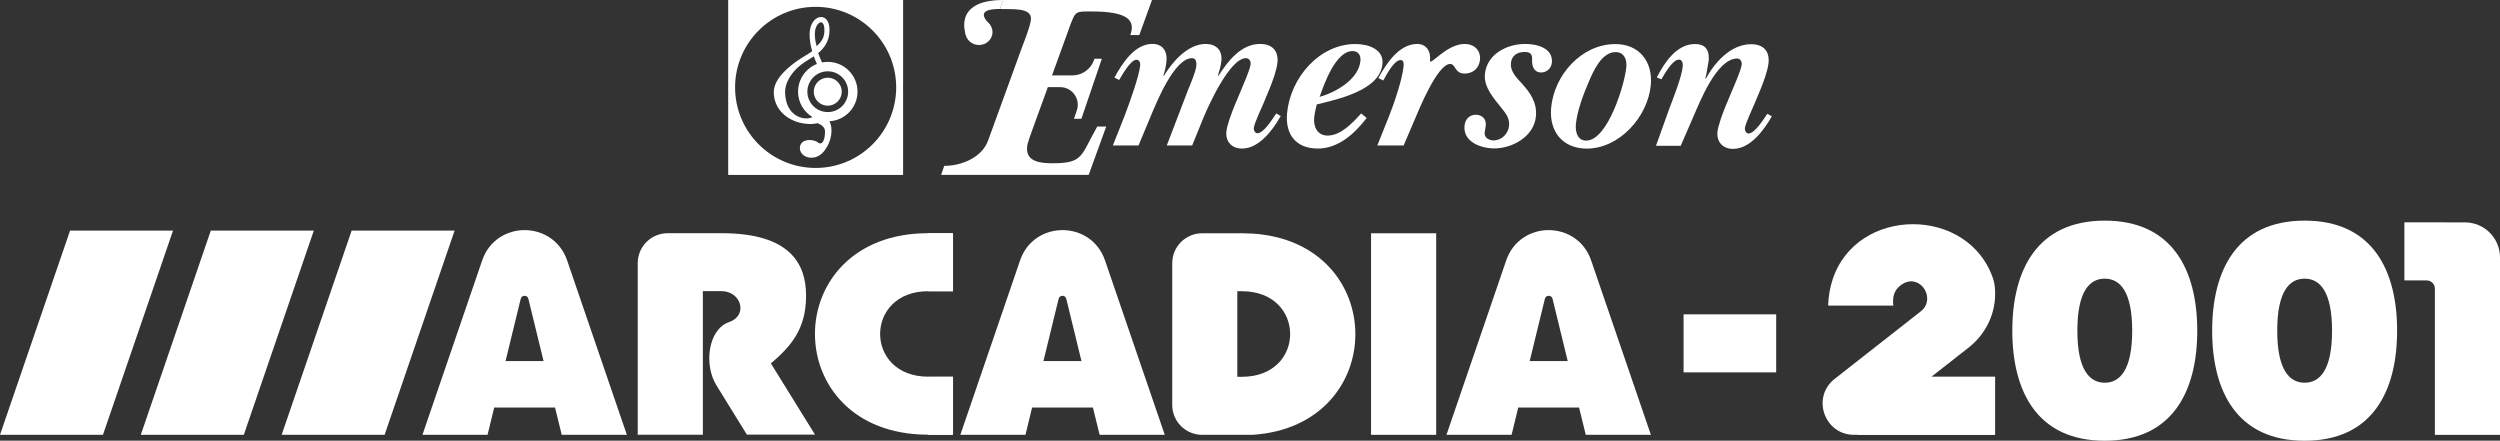 <?xml version="1.0" encoding="utf-8"?>
<!-- Generator: Adobe Illustrator 26.0.3, SVG Export Plug-In . SVG Version: 6.00 Build 0)  -->
<svg version="1.1" id="Layer_1" xmlns="http://www.w3.org/2000/svg" xmlns:xlink="http://www.w3.org/1999/xlink" x="0px" y="0px"
	 viewBox="0 0 3839 676.7" style="enable-background:new 0 0 3839 676.7;" xml:space="preserve">
<rect x="0" y="0" width="3839" height="676.7" fill="#333333" stroke="none"/>
<style type="text/css">
	.st0{fill:#C70A11;}
	.st1{fill:#2FBB37;}
	.st2{fill:#1E35A0;}
	.st3{fill:#FFFFFF;}
</style>
<g>
	<g>
		<g>
			<path class="st3" d="M1540.4,0l-4.8,13.8c16.6,0.9,49.3-3.2,47.5,16.2c-0.9,9.8-9.7,32.1-13.4,41.8l-52.4,144
				c-8.7,24.7-38.9,38.9-67.3,38.9l-4.8,13.8c1,0,226.5,0,226.6,0l26.9-74.2H1685c-25.8,45.1-20.9,56.4-68.7,56.4
				c-18.3,0-41.2-2-39.1-25.2c0.5-6.5,6.8-22.3,9-28.8l22.9-62.9h18.9c18.5,0,31.5,18.2,25.6,35.7l-4.4,12.9h11.4l31.4-92.2h-11.4
				l-0.5,1.6c-4.9,14.4-18.4,24-33.6,24h-31l27.2-75.1c9-24.3,8.9-23.1,33.7-23.1c56.9,0,67.2,14.3,59.3,36.2h13.8L1769,0H1540.4z"
				/>
			<path class="st3" d="M1726.7,178.5c6.6-17.3,22.7-61.4,24.2-78.1c0.3-3.7-1.1-8.7-5.7-8.7c-9,0-22.4,23.9-26.6,31.1l-7.3-3.7
				c12-21.7,30.9-51.7,58.4-51.7c15.2,0,22.9,10.9,21.6,25.7c-0.6,8-2.5,15.9-4.8,22.8l0.6,0.8c13.1-21.7,36.8-49.2,64.3-49.2
				c15.6,0,25.6,9,24.2,25.3c-0.6,8-3.2,15.9-5.3,23.1l0.6,0.8c14.3-22.4,34.6-49.2,64-49.2c18.4,0,28.4,10.1,26.8,28.2
				c-1.1,11.9-7.6,29.3-12.3,40.9l-8.7,21c-3.2,7.6-14.7,31.8-15.4,39c-0.3,3.2,1.8,8,5.5,8c5.1,0,11-5.7,16.3-12.4
				c5.5-6.8,10.2-14.5,12.7-18l6.9,4c-3.8,6.5-8.2,13.6-13.3,20.3c-11.9,15.7-27.6,29.6-46.4,29.6c-15.2,0-25.1-10.4-23.8-25.7
				c0.9-10.1,8.4-30,12.6-40.1l9.1-21.7c3.7-9,14.9-34,15.6-42.3c0.4-4.7-2.5-9-7.2-9c-25,0-58.2,74.1-66,93.2l-16.6,40.9h-39
				l33.2-86.7c3.7-8.7,11.4-27.1,12.2-35.8c0.4-5.4-0.4-11.6-6.6-11.6c-27.4,0-54.9,68.7-63.5,89.3l-18.7,44.8h-39.4L1726.7,178.5z"
				/>
			<path class="st3" d="M2098.7,181.1c-18.8,24.6-43.9,47-75,47c-32.9,0-50.2-20.7-47.3-53.9c4.7-53.9,49-106.6,105.1-106.6
				c18.8,0,43.5,7.6,41.4,30.3c-3.5,40.9-68.7,54.5-100.9,62.5c-1.7,6.9-3.3,13.8-4,20.7c-1.2,14.1,5.3,27.1,20.8,27.1
				c20.2,0,38.2-19.5,51.4-34L2098.7,181.1z M2089.1,93.2c0.8-8.3-3.4-14.8-12-14.8c-26,0-43.8,50.5-50.7,70.4
				C2051.2,141.8,2086.6,121.9,2089.1,93.2z"/>
			<path class="st3" d="M2155.4,223.4H2115l18.1-45.2c7.9-19.9,20.4-56.4,22.3-77c0.3-4,0.1-9-4.6-9c-10.1,0-22.3,23.4-26.6,31.4
				l-7.6-3.7c12-22,31.7-52.4,59.6-52.4c14.8,0,21,11.9,19.8,25.3c-1,10.4,24.6-25.3,53.1-25.3c14.4,0,24.8,9.4,23.6,24.2
				c-1.2,13-10.9,21.3-23.6,21.3c-15.6,0-13.6-14.8-22.2-14.8c-19.5,0-48.1,70.1-54.9,86.4L2155.4,223.4z"/>
			<path class="st3" d="M2280.2,114.2c2.8-31.4,34.1-46.7,62-46.7c17.7,0,42.8,6.1,40.9,28.6c-0.8,8.7-7.9,15.2-16.5,15.2
				c-10.9,0-14.3-9.8-13.9-18.8c0.4-8.7-1.8-12.7-11.5-12.7c-11.6,0-20,5.8-21,17c-1.2,13.3,9.1,23.1,16.8,31.4
				c12.8,14.4,23.4,28.9,21.6,50.2c-2.7,31.1-36.1,49.5-64,49.5c-20.2,0-48-9.8-45.7-34.7c0.9-9.8,7.3-17,17.4-17
				c9,0,16.1,6.1,15.3,15.9l-0.9,6.1l-0.9,5.8c-0.6,8,7.3,11.6,13.8,11.6c12.3,0,22.6-10.4,23.7-22.4c1.1-12.3-5.2-19.1-12-27.9
				C2293.9,151.1,2278.5,134.1,2280.2,114.2z"/>
			<path class="st3" d="M2381.9,166c4.4-50.7,46.6-98.3,98.6-98.3c36.9,0,57.6,27.1,54.5,62.5c-4.3,48.8-48,98-98.5,98
				C2399.7,228.1,2378.8,202.1,2381.9,166z M2439.7,125.8c-8.1,18.1-18.1,45.5-19.8,65.1c-1,11.2,2.2,25,15.9,25
				c33.2,0,59.4-87.4,61.6-113.1c1-11.6-3.4-22.8-16.5-22.8C2459.6,79.9,2446.6,109.2,2439.7,125.8z"/>
			<path class="st3" d="M2563.7,166c6.1-16.2,19-48.4,20.4-64.7c0.3-4-1-9.8-6-9.8c-9.8,0-22.2,22.4-26.9,30.3l-7-2.9
				c11.8-23.1,30.5-51.3,58.7-51.3c15.9,0,22.3,9.4,21,25l-3.5,20.7l-1.7,6.9l0.6,0.8c14.2-25.7,38.6-53.1,69.7-53.1
				c18.4,0,28.4,10.1,26.8,28.2c-1.1,11.9-7.6,29.3-12.3,40.9l-8.7,21c-3.2,7.6-14.7,31.8-15.4,39c-0.3,3.2,1.8,8,5.5,8
				c10.1,0,24.1-23.4,29-30.3l6.9,4c-12.4,21.3-32.9,49.9-59.7,49.9c-15.2,0-25.1-10.4-23.8-25.7c0.9-10.1,8.4-30,12.6-40.1
				l9.1-21.7c3.7-9,14.9-34,15.6-42.3c0.4-4.7-2.5-9-7.2-9c-31.5,0.8-56.7,65.8-66.6,88.2l-19.9,45.9h-38L2563.7,166z"/>
			<ellipse class="st3" cx="1503.3" cy="49.3" rx="20.8" ry="19.8"/>
			<path class="st3" d="M1535.6,13.8c-9.7,0-38.6,0.3-17.1,22.2c4.4,4.4-1.1,10.9-1.1,10.9l-15.6,2.5L1484,56c0,0-24.1-56,56.6-56"
				/>
		</g>
		<g>
			<g>
				<path class="st3" d="M1271.1,162.3c11.8,0,21.5-9.7,21.5-21.5s-9.6-21.5-21.5-21.5s-21.5,9.6-21.5,21.5
					C1249.6,152.7,1259.2,162.3,1271.1,162.3"/>
				<path class="st3" d="M1236.3,95l3.8-2.4c3.1-1.9,6.3-3.9,9.6-6.1c1.6,4.6,3.3,8.5,4.8,11.7c-17,6.7-29,23.2-29,42.5
					c0,16.6,8.8,31,22,39c-3.9,2.3-10.3,2.8-16.2,1.3c-19.7-5.3-25.7-24.2-25.7-39.5C1205.5,123.1,1220.4,105,1236.3,95
					 M1260.8,34.2c0.4,0,1.7,0,3,2c1,1.5,2.2,4.5,2.2,10c0,12.3-4.9,18.2-11.9,24.7c-1.7-6.5-2.8-11-2.8-17.9
					C1251,40.4,1257.2,34.2,1260.8,34.2 M1271.1,109.5c17.3,0,31.3,14,31.3,31.3s-14,31.3-31.3,31.3s-31.3-14-31.3-31.3
					S1253.8,109.5,1271.1,109.5 M1236.2,189.9c8.4,1,14.3,0.5,19.3-0.8c5.9,2.5,11.4,6.3,11.4,12.6c0,13.9-4.4,22.3-11.4,16.8
					c-6.9-5.5-27.2-5.9-27.2,8.9s23.2,21.7,36.6,5.4c13.3-16.3,14.3-36,8.9-46.5c0-0.1-0.1-0.1-0.1-0.1c24-1.3,43.1-21.2,43.1-45.5
					c0-25.2-20.5-45.7-45.7-45.7c-3,0-6,0.3-8.8,0.9c-1.7-3.7-3.9-8.6-5.9-14.4c9.6-8,17.4-18.6,17.4-35.4c0-6-1.1-10.8-3.3-14.3
					c-2.4-3.7-5.7-5.7-9.7-5.7c-8.7,0-17.6,10-17.6,26.9c0,8.9,1.7,17.7,4,25.6c-3.5,2.6-7.3,4.8-11.1,7.2l-3.9,2.4
					c-18.6,11.6-44,31.7-44,53.2C1188.2,169.2,1211,186.9,1236.2,189.9"/>
			</g>
			<path class="st3" d="M1118.2,0v268.6h268.6V0H1118.2z M1252.5,257.9c-68.3,0-123.7-55.4-123.7-123.7s55.4-123.7,123.7-123.7
				c68.3,0,123.7,55.4,123.7,123.7C1376.1,202.5,1320.7,257.9,1252.5,257.9z"/>
		</g>
	</g>
	<g>
		<g>
			<g>
				<path class="st3" d="M1183.8,558.1c31.5-27,54-53.2,54-104.1c0-50.4-26.1-95.9-129.7-95.9l0,0h-28.8l0,0h-54
					c-25.4,0-46,20.5-46,46v263.5h100V447.1h28.8l0,0c29.7,0,41.6,37.1,11.2,47.6c-31.5,11-39.1,64.7-19.1,97.1l46.7,75.6h104.6
					L1183.8,558.1z"/>
			</g>
			<g>
				<rect x="2105.4" y="358.2" class="st3" width="100" height="309.5"/>
			</g>
			<g>
				<path class="st3" d="M3023.2,533.6c29.5-23.1,45-60.2,39.5-97.3c-0.5-2.8-1.1-4.9-1.5-6.5c-36.7-114.1-210.7-114-247.3,0.2
					c-3.7,11.5-6,24.3-6.6,38.3c0,0.5,0.4,1,1,1h99.1c-0.5-3.3-0.6-6.6-0.3-9.8c0.5-11.4,7.5-20,16.6-24.6
					c26.6-13.6,49.5,24.7,25.9,43.2l-132.3,103.7c-35.9,28.2-16,85.9,29.7,85.9h4.9c0.1,0,0.3-0.1,0.5-0.1l-0.1,0.1h211.4v-89.1
					h-97.9L3023.2,533.6z"/>
			</g>
			<g>
				<rect x="2585.3" y="482.7" class="st3" width="142.2" height="89.1"/>
			</g>
			<g>
				<path class="st3" d="M3692.2,341.4v89.2h34.2c7,0,12.6,5.7,12.6,12.6v224.6h100V395.3c0-29.7-24.1-53.8-53.8-53.8L3692.2,341.4
					L3692.2,341.4z"/>
			</g>
			<g>
				<path class="st3" d="M1923.4,358.7l-15.9-0.5h-0.1l0,0h-7.3l0,0h-54c-25.4,0-46,20.5-46,46v217.6c0,25.4,20.5,45.9,46,45.9h77.4
					C2133.9,654,2133.9,372.3,1923.4,358.7z M1907.3,578.6L1907.3,578.6h-7.3V447.2h7.3C2005.8,447.3,2005.8,578.6,1907.3,578.6z"/>
			</g>
			<g>
				<path class="st3" d="M1425.3,447.2h38v-89.1h-38c-231.8,0-231.8,309.5,0,309.4v0.1h38v-89.1h-38v-0.1
					C1326.9,578.5,1326.9,447.2,1425.3,447.2z"/>
			</g>
			<g>
				<path class="st3" d="M862.6,667.7h100L870.9,400c-21.3-62.2-109.3-62.2-130.5,0l-91.7,267.7h100l10.2-41.9h93.4L862.6,667.7z
					 M776.3,554.5l23.2-95.2c1.2-6.8,10.9-6.8,12,0l23.2,95.2H776.3z"/>
			</g>
			<g>
				<path class="st3" d="M1688.6,667.7h100L1696.9,400c-21.3-62.2-109.3-62.2-130.5,0l-91.7,267.7h100l10.2-41.9h93.4L1688.6,667.7z
					 M1602.3,554.5l23.2-95.2c1.2-6.8,10.9-6.8,12,0l23.2,95.2H1602.3z"/>
			</g>
			<g>
				<path class="st3" d="M2435.1,667.7h100L2443.4,400c-21.3-62.2-109.3-62.2-130.5,0l-91.7,267.7h100l10.2-41.9h93.4L2435.1,667.7z
					 M2349,554.5l23.2-95.2c1.2-6.8,10.9-6.8,12,0l23.2,95.2H2349z"/>
			</g>
			<g>
				<path class="st3" d="M3232.1,338.8c-103.7,0-142,75.6-142,169s38.3,169,142,169s142-75.6,142-169S3335.8,338.8,3232.1,338.8z
					 M3232.1,587.7c-23.2,0-42.1-19.4-42.1-79.9s18.7-79.9,42.1-79.9c23.2,0,42.1,19.4,42.1,79.9S3255.2,587.7,3232.1,587.7z"/>
			</g>
			<g>
				<path class="st3" d="M3539,338.8c-103.7,0-142,75.6-142,169s38.3,169,142,169c103.7,0,142-75.6,142-169S3642.8,338.8,3539,338.8
					z M3539,587.7c-23.2,0-42.1-19.4-42.1-79.9s18.7-79.9,42.1-79.9c23.2,0,42.1,19.4,42.1,79.9S3562.3,587.7,3539,587.7z"/>
			</g>
		</g>
		<polygon class="st3" points="3063.5,578.6 3063.5,667.7 2852.2,667.7 2918.9,578.6 		"/>
		<rect x="1425.5" y="578.6" class="st3" width="38" height="89.1"/>
		<rect x="1425.5" y="358.2" class="st3" width="38" height="89.1"/>
		<g>
			<g>
				<polygon class="st3" points="107.6,354.1 0,667.7 158.1,667.7 265.7,354.1 				"/>
				<polygon class="st3" points="323.7,354.1 216.2,667.7 374.4,667.7 481.9,354.1 				"/>
				<polygon class="st3" points="540,354.1 432.5,667.7 590.6,667.7 698.1,354.1 				"/>
			</g>
		</g>
	</g>
</g>
</svg>
